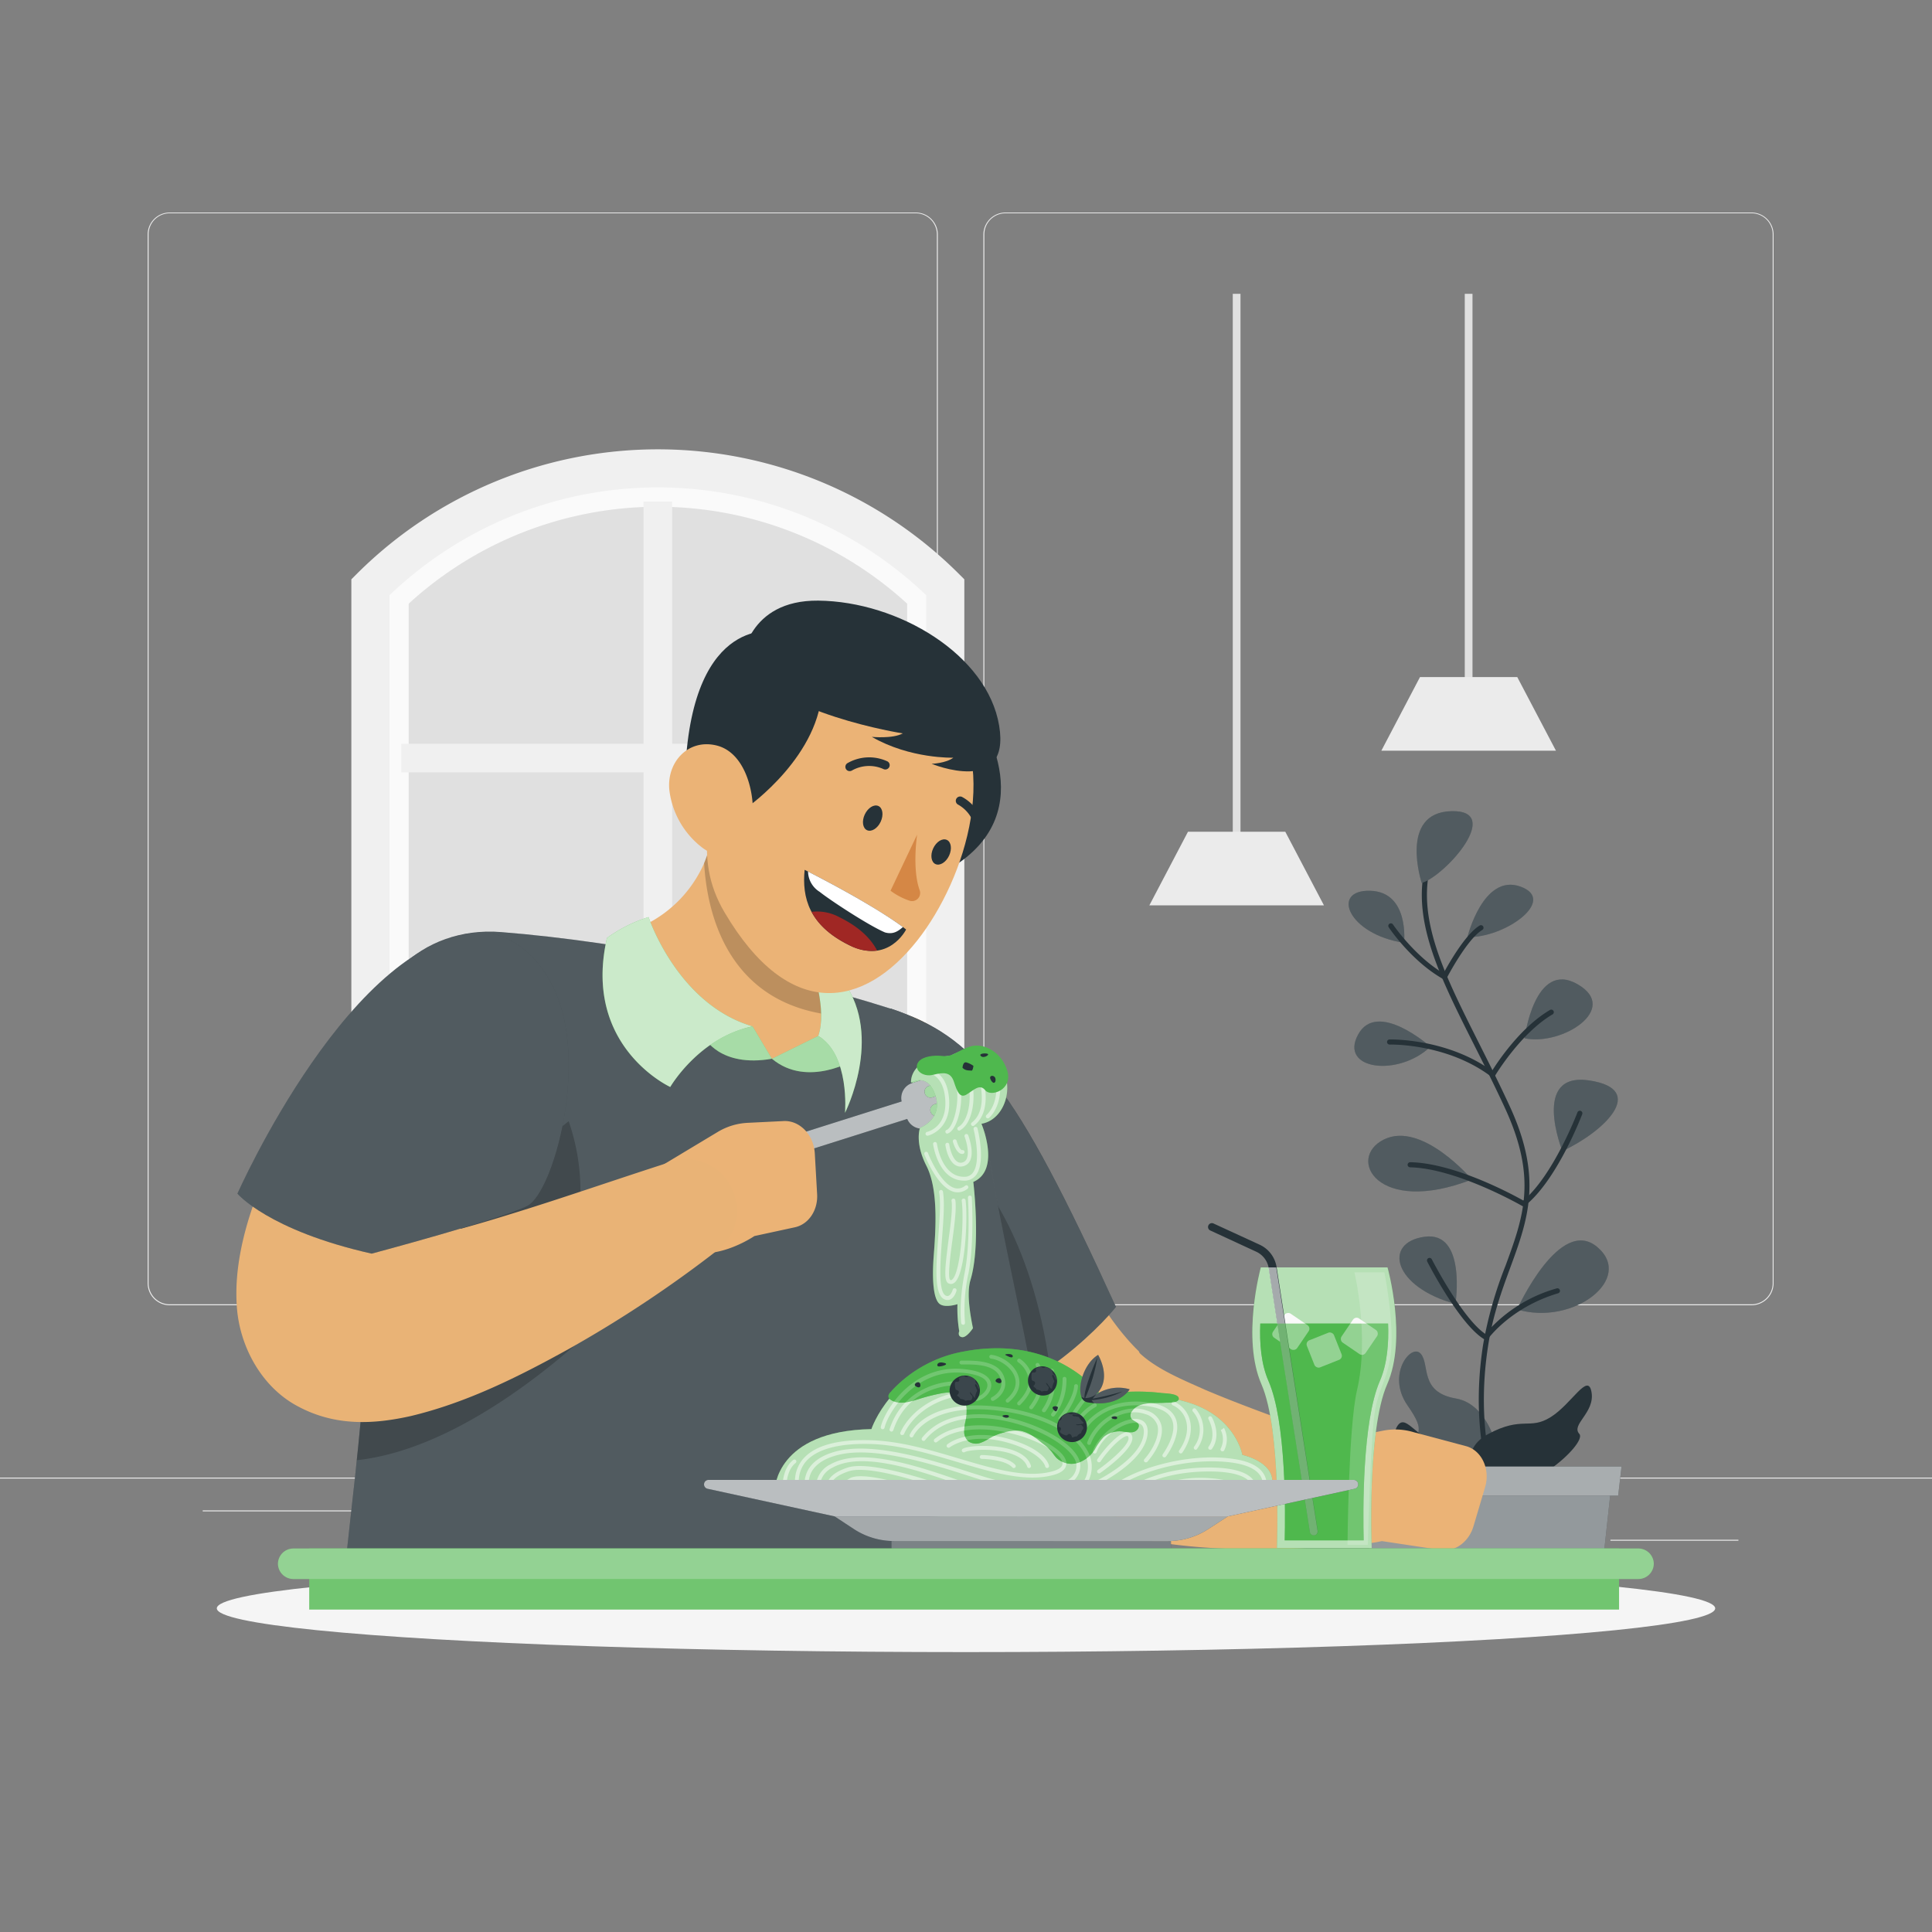 <svg xmlns="http://www.w3.org/2000/svg" viewBox="0 0 500 500"><rect x="0" y="0" width="500" height="500" fill="#808080" stroke="none"/><g id="freepik--background-complete--inject-126"><rect y="382.4" width="500" height="0.25" style="fill:#ebebeb"></rect><rect x="416.78" y="398.49" width="33.12" height="0.25" style="fill:#ebebeb"></rect><rect x="322.53" y="401.21" width="8.69" height="0.25" style="fill:#ebebeb"></rect><rect x="396.59" y="389.21" width="19.19" height="0.25" style="fill:#ebebeb"></rect><rect x="52.46" y="390.89" width="43.19" height="0.25" style="fill:#ebebeb"></rect><rect x="104.56" y="390.89" width="6.33" height="0.25" style="fill:#ebebeb"></rect><rect x="131.47" y="395.11" width="93.68" height="0.25" style="fill:#ebebeb"></rect><path d="M237,337.8H43.91a5.71,5.71,0,0,1-5.7-5.71V60.66A5.71,5.71,0,0,1,43.91,55H237a5.71,5.71,0,0,1,5.71,5.71V332.09A5.71,5.71,0,0,1,237,337.8ZM43.91,55.2a5.46,5.46,0,0,0-5.45,5.46V332.09a5.46,5.46,0,0,0,5.45,5.46H237a5.47,5.47,0,0,0,5.46-5.46V60.66A5.47,5.47,0,0,0,237,55.2Z" style="fill:#ebebeb"></path><path d="M453.31,337.8H260.21a5.72,5.72,0,0,1-5.71-5.71V60.66A5.72,5.72,0,0,1,260.21,55h193.1A5.71,5.71,0,0,1,459,60.66V332.09A5.71,5.71,0,0,1,453.31,337.8ZM260.21,55.2a5.47,5.47,0,0,0-5.46,5.46V332.09a5.47,5.47,0,0,0,5.46,5.46h193.1a5.47,5.47,0,0,0,5.46-5.46V60.66a5.47,5.47,0,0,0-5.46-5.46Z" style="fill:#ebebeb"></path><polygon points="244.64 151.95 191.8 121.21 151.09 121.21 97.38 150.49 97.38 349.71 244.64 349.71 244.64 151.95" style="fill:#e0e0e0"></polygon><path d="M95.86,152l1.52-1.46a104.67,104.67,0,0,1,72.87-29.28h0a104.65,104.65,0,0,1,72.87,29.28l1.52,1.46V349.71H95.86Zm138.91,4.23a95.47,95.47,0,0,0-129,0V339.84h129Z" style="fill:#fafafa"></path><polygon points="173.95 341.03 166.55 341.03 166.55 274.91 103.86 274.91 103.86 267.51 166.55 267.51 166.55 199.89 103.86 199.89 103.86 192.49 166.55 192.49 166.55 129.8 173.95 129.8 173.95 192.49 236.64 192.49 236.64 199.89 173.95 199.89 173.95 267.51 236.64 267.51 236.64 274.91 173.95 274.91 173.95 341.03" style="fill:#f0f0f0"></polygon><path d="M90.93,149.93l1.44-1.44a110.27,110.27,0,0,1,155.76,0l1.44,1.44V354.64H90.93Zm148.78,4.12a100.38,100.38,0,0,0-138.91,0V344.77H239.71Z" style="fill:#f0f0f0"></path><rect x="319.04" y="76.04" width="2" height="143.17" style="fill:#e0e0e0"></rect><polygon points="342.64 234.31 297.45 234.31 307.45 215.25 332.63 215.25 342.64 234.31" style="fill:#ebebeb"></polygon><rect x="379.08" y="76.04" width="2" height="103.14" style="fill:#e0e0e0"></rect><polygon points="402.68 194.28 357.49 194.28 367.49 175.23 392.67 175.23 402.68 194.28" style="fill:#ebebeb"></polygon></g><g id="freepik--Shadow--inject-126"><ellipse id="freepik--path--inject-126" cx="250" cy="416.24" rx="193.89" ry="11.32" style="fill:#f5f5f5"></ellipse></g><g id="freepik--Plant--inject-126"><path d="M388.33,378.43s-2-14.87-11.54-16.5-6.65-8.82-9.12-11.6-8.95,5.43-3.41,13.38,1,5.46,3.41,12.86S389.2,390.76,388.33,378.43Z" style="fill:#263238"></path><path d="M388.33,378.43s-2-14.87-11.54-16.5-6.65-8.82-9.12-11.6-8.95,5.43-3.41,13.38,1,5.46,3.41,12.86S389.2,390.76,388.33,378.43Z" style="fill:#fff;isolation:isolate;opacity:0.2"></path><path d="M387.93,388.74a.63.63,0,0,1-.59-.37c-.08-.15-7.34-15.62-3.53-40.26a103.38,103.38,0,0,1,5.84-20.6c4.6-12.54,8.23-22.45-.08-40.55-2.63-5.72-5.31-11.06-7.91-16.22-9.76-19.38-17.47-34.69-11.73-50.19a.66.66,0,1,1,1.23.46c-5.53,15,2.06,30,11.68,49.13,2.6,5.18,5.29,10.52,7.93,16.27,8.54,18.59,4.64,29.24.12,41.56-2.23,6.07-4.54,12.36-5.77,20.34-3.75,24.21,3.33,39.34,3.4,39.49a.66.66,0,0,1-.3.88A.75.75,0,0,1,387.93,388.74Z" style="fill:#263238"></path><path d="M382.44,385.11s-6.15-9.26,2.73-14,10.65-.93,16.14-4.36S411,355,411.89,360.32s-5.4,8.34-3.16,10.77S393.81,389.29,382.44,385.11Z" style="fill:#263238"></path><path d="M367.94,228.52s-6-18.2,7.63-18.59S374.18,226.58,367.94,228.52Z" style="fill:#263238"></path><path d="M379.77,242.51s4.06-16.55,13.73-13.06S389.41,242.82,379.77,242.51Z" style="fill:#263238"></path><path d="M363.37,244s1.46-13.21-8.8-13.47S348.87,241.81,363.37,244Z" style="fill:#263238"></path><path d="M370.19,270.89s-13.76-12.27-18.72-3.14S361.86,278.79,370.19,270.89Z" style="fill:#263238"></path><path d="M394.55,268.71s2.59-20.38,13.71-14S404.24,270.75,394.55,268.71Z" style="fill:#263238"></path><path d="M404.34,297.9s-8.21-20.6,7-18.28S415.11,292.9,404.34,297.9Z" style="fill:#263238"></path><path d="M380.93,305.25s-12.88-15.18-22.73-10.37S356.4,314.79,380.93,305.25Z" style="fill:#263238"></path><path d="M392.62,338.88s11-24.37,20.74-16.16S407.13,343.22,392.62,338.88Z" style="fill:#263238"></path><path d="M376.67,337.45s2.9-18.9-8-17.38S360.69,333.15,376.67,337.45Z" style="fill:#263238"></path><g style="isolation:isolate;opacity:0.2"><path d="M367.94,228.52s-6-18.2,7.63-18.59S374.18,226.58,367.94,228.52Z" style="fill:#fff"></path><path d="M379.77,242.51s4.06-16.55,13.73-13.06S389.41,242.82,379.77,242.51Z" style="fill:#fff"></path><path d="M363.37,244s1.46-13.21-8.8-13.47S348.87,241.81,363.37,244Z" style="fill:#fff"></path><path d="M370.19,270.89s-13.76-12.27-18.72-3.14S361.86,278.79,370.19,270.89Z" style="fill:#fff"></path><path d="M394.55,268.71s2.59-20.38,13.71-14S404.24,270.75,394.55,268.71Z" style="fill:#fff"></path><path d="M404.34,297.9s-8.21-20.6,7-18.28S415.11,292.9,404.34,297.9Z" style="fill:#fff"></path><path d="M380.93,305.25s-12.88-15.18-22.73-10.37S356.4,314.79,380.93,305.25Z" style="fill:#fff"></path><path d="M392.62,338.88s11-24.37,20.74-16.16S407.13,343.22,392.62,338.88Z" style="fill:#fff"></path><path d="M376.67,337.45s2.9-18.9-8-17.38S360.69,333.15,376.67,337.45Z" style="fill:#fff"></path></g><path d="M373.83,253.47a.72.72,0,0,1-.32-.08c-8.06-4.52-13.86-13-14.1-13.4a.65.65,0,0,1,.18-.92.66.66,0,0,1,.91.18c.06.08,5.58,8.2,13.07,12.65,1.23-2.28,5.66-10.15,9.36-12.37a.66.66,0,0,1,.68,1.14c-3.93,2.35-9.14,12.34-9.19,12.45a.71.71,0,0,1-.4.32A.58.58,0,0,1,373.83,253.47Z" style="fill:#263238"></path><path d="M386.32,278.77a.63.63,0,0,1-.4-.14c-11.46-8.66-26.12-8.3-26.28-8.3a.68.68,0,0,1-.68-.64.67.67,0,0,1,.64-.68c.15,0,14.78-.37,26.53,8.14,1.53-2.45,7.43-11.32,15-15.77a.66.66,0,1,1,.67,1.14c-8.34,4.91-14.84,15.81-14.91,15.92a.62.62,0,0,1-.44.31Z" style="fill:#263238"></path><path d="M394.27,312.19a.63.63,0,0,1-.33-.09c-.17-.1-16.93-9.73-29-10a.66.66,0,0,1-.65-.67.68.68,0,0,1,.68-.65c11.54.23,26.58,8.41,29.27,9.92,7.77-6.55,13.95-22.65,14-22.82a.67.67,0,0,1,.86-.38.66.66,0,0,1,.38.85c-.27.7-6.56,17.08-14.77,23.66A.63.63,0,0,1,394.27,312.19Z" style="fill:#263238"></path><path d="M384.56,346.75a.72.72,0,0,1-.32-.08c-6.34-3.63-14.52-19.5-14.87-20.17a.68.68,0,0,1,.29-.89.67.67,0,0,1,.89.29c.08.16,7.91,15.34,13.85,19.32a37.78,37.78,0,0,1,18.42-11.77.66.66,0,1,1,.38,1.26c-12.26,3.68-18,11.68-18.1,11.76A.66.66,0,0,1,384.56,346.75Z" style="fill:#263238"></path><path d="M383.38,382.9s-5.27-8.39-11.22-9.58-8.52-8.05-10.72-3.93S365.31,387.19,383.38,382.9Z" style="fill:#263238"></path><polygon points="356.03 415.83 413.58 415.83 417.44 380.33 352.18 380.33 356.03 415.83" style="fill:#263238"></polygon><polygon points="356.03 415.83 413.58 415.83 417.44 380.33 352.18 380.33 356.03 415.83" style="fill:#fff;isolation:isolate;opacity:0.5"></polygon><polygon points="350.83 387.06 418.78 387.06 419.65 379.54 349.96 379.54 350.83 387.06" style="fill:#263238"></polygon><polygon points="350.83 387.06 418.78 387.06 419.65 379.54 349.96 379.54 350.83 387.06" style="fill:#fff;opacity:0.6"></polygon></g><g id="freepik--Character--inject-126"><path d="M240.59,265.36c29.77,19,30.16,59.4,53.1,83.32l1,1c.08.08.06.07.07.09a1.32,1.32,0,0,0,.35.57c4.42,4.07,10.95,6.73,16.8,9.35,8.83,3.75,18.71,7.29,28,10.66,3.66,1.37,7.51,2.6,11.06,4.21a13.18,13.18,0,0,1-3.81,25.12c-3.77.46-7.66.88-11.42,1.05-22.63,1-52.47-.71-71.44-14.86-17.7-13.18-30.16-33.21-39.18-52.32-4.26-8.74-7.35-16.28-11.86-22.88-.42-.58-.77-1-.91-1.16s-.13-.2.09-.15a26.12,26.12,0,0,1,28.15-44Z" style="fill:#e9b376"></path><path d="M340.55,373.68l-4.22,14.48c1.25,15.79,21.28,10.67,21.28,10.67L373,401.15c3.6.49,7.12-2.11,8.33-6.13l3-10.1c1.38-4.6-.76-9.39-4.74-10.61l-13.67-3.64a16.43,16.43,0,0,0-8-.41Z" style="fill:#ebb376"></path><path d="M230.49,261c21.87,7.32,31.89,19.39,58.33,77.25,0,0-20.5,25.81-50.64,28.78S230.49,261,230.49,261Z" style="fill:#263238"></path><path d="M288.82,338.29a89.66,89.66,0,0,1-17.13,15.55c-8.62,6.07-20.1,11.91-33.51,13.23-8.94.88-13.26-8.1-14.9-21.16-3.89-31,7.21-84.87,7.21-84.87C252.35,268.36,262.37,280.43,288.82,338.29Z" style="fill:#fff;opacity:0.2"></path><path d="M271.69,353.84c-8.62,6.07-20.1,11.91-33.51,13.23-8.94.88-13.26-8.1-14.9-21.16,11-20.25,29.27-41.79,29.27-41.79S266.91,318.74,271.69,353.84Z" style="opacity:0.2"></path><path d="M88.63,411.57h184.2c.47-44-13.39-82.77-19.08-127.24-1.43-11.2-12.21-19.76-23.26-23.29-28.58-9.12-68.46-17.28-100.84-19.82C109,239.6,93.17,255.28,95,275.08,99.47,324.76,92.53,375.64,88.63,411.57Z" style="fill:#263238"></path><path d="M272.84,411.57H88.62c1.12-10.16,2.45-21.53,3.72-33.72,1.35-13.09,2.61-27.13,3.36-41.68A430.88,430.88,0,0,0,95,275.08c-1.79-19.8,14.05-35.48,34.7-33.86,32.37,2.54,72.25,10.7,100.83,19.82,11,3.53,21.83,12.09,23.25,23.29C259.44,328.8,273.31,367.57,272.84,411.57Z" style="fill:#fff;opacity:0.2"></path><path d="M198.64,273.78c-18.82-3.88-31.58-19.86-31.58-34.5a32.1,32.1,0,0,0,15.18-15.92,33,33,0,0,0,2.08-7.25l30.84,21.26c-3.42,4.62-4.95,8.88-5,13,3.58,2.62,5.71,8.3,5.83,11.7,0,.23,0,.47,0,.71C216.31,270,216.87,277.54,198.64,273.78Z" style="fill:#ebb376"></path><path d="M216,262.79c-28.06-2.9-33.08-27.05-33.77-39.43a33,33,0,0,0,2.08-7.25l30.84,21.26c-3.42,4.62-4.95,8.88-5,13,3.58,2.62,5.71,8.3,5.83,11.7C216,262.31,216,262.55,216,262.79Z" style="opacity:0.2"></path><path d="M199.77,274l-5-8.38-12.51,2.85S186.26,276.36,199.77,274Z" style="fill:#4FB84E"></path><path d="M199.77,274l-5-8.38-12.51,2.85S186.26,276.36,199.77,274Z" style="fill:#fff;opacity:0.5"></path><path d="M167.85,237.34s7.44,22.58,26.93,28.28c-13.89,2.86-21.32,15.69-21.32,15.69s-22.81-10.46-16.37-38.58A37.54,37.54,0,0,1,167.85,237.34Z" style="fill:#4FB84E"></path><path d="M199.77,274l12-5.91,9.7,6S209.09,281.79,199.77,274Z" style="fill:#4FB84E"></path><path d="M199.77,274l12-5.91,9.7,6S209.09,281.79,199.77,274Z" style="fill:#fff;opacity:0.5"></path><path d="M210.16,250.38s4,11,1.6,17.71C220,273,218.69,288,218.69,288s9.91-19.54-.25-33.76C215.88,251,210.16,250.38,210.16,250.38Z" style="fill:#4FB84E"></path><path d="M167.85,237.34s7.44,22.58,26.93,28.28c-13.89,2.86-21.32,15.69-21.32,15.69s-22.81-10.46-16.37-38.58A37.54,37.54,0,0,1,167.85,237.34Z" style="fill:#fff;opacity:0.7"></path><path d="M210.16,250.38s4,11,1.6,17.71C220,273,218.69,288,218.69,288s9.91-19.54-.25-33.76C215.88,251,210.16,250.38,210.16,250.38Z" style="fill:#fff;opacity:0.7"></path><path d="M252.47,184.29s18.45,25.49-6.47,40.42S236.57,173.33,252.47,184.29Z" style="fill:#263238"></path><path d="M191.12,187c-7.48,20.57-12.09,34.74-3.62,49.1,16.83,28.54,36.15,24.74,49.94,7.23,12.41-15.77,22.56-46.77,5.39-64.57C225.92,161.26,198.59,166.46,191.12,187Z" style="fill:#ebb376"></path><path d="M223.8,210.79c-.81,1.73-.54,3.56.6,4.07s2.72-.47,3.52-2.2.54-3.56-.6-4.07S224.6,209.06,223.8,210.79Z" style="fill:#263238"></path><path d="M241.51,219.56c-.81,1.73-.53,3.56.6,4.07s2.72-.47,3.52-2.2.54-3.56-.6-4.07S242.31,217.83,241.51,219.56Z" style="fill:#263238"></path><path d="M237.35,216l-6.88,14.52a17.55,17.55,0,0,0,5,2.61,2.1,2.1,0,0,0,2.55-2.71C236,224.88,237.35,216,237.35,216Z" style="fill:#d58745"></path><path d="M219.3,199.4a1.13,1.13,0,0,1-.39-.42,1.12,1.12,0,0,1,.47-1.51,11.25,11.25,0,0,1,10.28-.43,1.11,1.11,0,0,1,.45,1.52,1.14,1.14,0,0,1-1.53.45h0a9,9,0,0,0-8.14.42A1.16,1.16,0,0,1,219.3,199.4Z" style="fill:#263238"></path><path d="M253.06,215.88a1.14,1.14,0,0,1-.63-.86,8.82,8.82,0,0,0-4.43-6.76,1.11,1.11,0,0,1-.53-1.49,1.13,1.13,0,0,1,1.5-.53,11,11,0,0,1,5.7,8.47,1.13,1.13,0,0,1-1.61,1.17Z" style="fill:#263238"></path><path d="M234.5,240.56s-6.28-5.26-26.26-15.45c-.72,7.2,1.15,14.33,11.43,19.45S234.5,240.56,234.5,240.56Z" style="fill:#263238"></path><path d="M217.33,237.42c5,2.47,8,5.41,9.67,8.58a12.1,12.1,0,0,1-7.31-1.45c-5-2.47-7.95-5.37-9.65-8.57A12.09,12.09,0,0,1,217.33,237.42Z" style="fill:#a02724"></path><path d="M233.68,239.93c-1.22,1-2.44,2-4.65,1.38-4.31-1.84-14.36-8.45-16.91-10.51a6.3,6.3,0,0,1-3-5.24C224.47,233.43,231.47,238.28,233.68,239.93Z" style="fill:#fff"></path><path d="M193.52,208.82,177.37,199c2-40.36,23.61-35.54,23.61-35.54,6.43,2.38,10.81,9.39,11.76,14.22C212.66,195.36,193.52,208.82,193.52,208.82Z" style="fill:#263238"></path><path d="M173.25,204.65a22.13,22.13,0,0,0,8.51,14.73c6.27,4.7,12.3-.19,13-7.57.62-6.64-1.89-17.08-9.35-18.89S172.39,197.47,173.25,204.65Z" style="fill:#ebb376"></path><path d="M192.07,170.77s1.35-15.5,19.69-15.33c20.77.21,43.76,14,46.82,32.36s-17.48,9.87-17.48,9.87,3.68-.12,5.62-1.58c0,0-11.15.35-21.09-5.39,0,0,5.42.54,8-.9C233.67,189.8,200.93,184.78,192.07,170.77Z" style="fill:#263238"></path><path d="M237.27,277.49a7.37,7.37,0,0,0-1.19,2.75s-2.39,7.63,2,11.69,13.56-.56,13.57-5.53S240.44,273.35,237.27,277.49Z" style="fill:#4FB84E"></path><path d="M237.27,277.49a7.37,7.37,0,0,0-1.19,2.75s-2.39,7.63,2,11.69,13.56-.56,13.57-5.53S240.44,273.35,237.27,277.49Z" style="fill:#fafafa;opacity:0.5"></path><path d="M251.8,285.91l-9,2.85a1.55,1.55,0,0,1-.93-3l5.33-1.69a8.08,8.08,0,0,0,3.37-2.07h0a8.35,8.35,0,0,0-4,.25L241.29,284a1.55,1.55,0,0,1-1.95-1h0a1.54,1.54,0,0,1,1-1.94l9-2.85a4,4,0,0,0-3.93-.87l-9.34,2.95a4.06,4.06,0,0,0-2.73,4.76l-38.74,12.24a2.37,2.37,0,0,0-1.54,3h0a2.37,2.37,0,0,0,3,1.54l38.73-12.25a4.06,4.06,0,0,0,5,2.33l9.34-2.95A4,4,0,0,0,251.8,285.91Z" style="fill:#263238"></path><path d="M251.8,285.91l-9,2.85a1.55,1.55,0,0,1-.93-3l5.33-1.69a8.08,8.08,0,0,0,3.37-2.07h0a8.35,8.35,0,0,0-4,.25L241.29,284a1.55,1.55,0,0,1-1.95-1h0a1.54,1.54,0,0,1,1-1.94l9-2.85a4,4,0,0,0-3.93-.87l-9.34,2.95a4.06,4.06,0,0,0-2.73,4.76l-38.74,12.24a2.37,2.37,0,0,0-1.54,3h0a2.37,2.37,0,0,0,3,1.54l38.73-12.25a4.06,4.06,0,0,0,5,2.33l9.34-2.95A4,4,0,0,0,251.8,285.91Z" style="fill:#fafafa;opacity:0.7"></path><path d="M235.78,280.21s-.69-6.44,10.18-6.92c0,0,6.42-4.24,11.83,1.09s2.7,15.36-3.79,16.45c0,0,5.08,11.92-2.11,15.05,0,0,2,16.35-.73,25.38-1,3.33-.16,8.55.64,12.47,0,0-1.66,2.57-2.88,2.32s-.67-1.53-.67-1.53a35.46,35.46,0,0,1-.46-7s-3.35,1.1-4.72-.15-1.95-5.49-1.41-12.54,1.18-17.06-1.9-23.11-1.67-9.81-1.67-9.81,6-2.27,4-8.4S235.78,280.21,235.78,280.21Z" style="fill:#4FB84E"></path><path d="M235.78,280.21s-.69-6.44,10.18-6.92c0,0,6.42-4.24,11.83,1.09s2.7,15.36-3.79,16.45c0,0,5.08,11.92-2.11,15.05,0,0,2,16.35-.73,25.38-1,3.33-.16,8.55.64,12.47,0,0-1.66,2.57-2.88,2.32s-.67-1.53-.67-1.53a35.46,35.46,0,0,1-.46-7s-3.35,1.1-4.72-.15-1.95-5.49-1.41-12.54,1.18-17.06-1.9-23.11-1.67-9.81-1.67-9.81,6-2.27,4-8.4S235.78,280.21,235.78,280.21Z" style="fill:#fafafa;opacity:0.6"></path><g style="opacity:0.5"><path d="M240.09,293.92a.5.5,0,0,1-.11-1c.21-.05,5.08-1.26,4.66-8.22-.17-2.79-1-4.81-2.34-6a4.56,4.56,0,0,0-3.08-1.11.52.52,0,0,1-.55-.45.5.5,0,0,1,.45-.54,5.44,5.44,0,0,1,3.82,1.33c1.6,1.37,2.51,3.63,2.7,6.71.48,7.84-5.38,9.24-5.44,9.26Z" style="fill:#fff"></path></g><g style="opacity:0.5"><path d="M245.16,293.39a.49.49,0,0,1-.47-.35.5.5,0,0,1,.32-.63c1.31-.42,3.1-5.25,2.68-10-.21-2.42-1.22-6.58-5.59-7.18a.51.51,0,0,1-.43-.57.5.5,0,0,1,.57-.42c3.74.52,6,3.39,6.45,8.08s-1.28,10.32-3.37,11Z" style="fill:#fff"></path></g><g style="opacity:0.5"><path d="M248.25,292.6a.49.49,0,0,1-.43-.26.5.5,0,0,1,.19-.68c1.93-1.07,3.13-4.7,2.92-8.81-.17-3.14-1.24-6.88-3.77-8a.5.5,0,0,1,.4-.92c2.94,1.25,4.19,5.38,4.37,8.82.19,3.79-.79,8.27-3.43,9.74A.54.54,0,0,1,248.25,292.6Z" style="fill:#fff"></path></g><g style="opacity:0.5"><path d="M249.49,305.55c-6.69,0-8-9.34-8-9.43a.49.49,0,0,1,.43-.56.5.5,0,0,1,.56.43c0,.09,1.19,8.56,7,8.56a2.67,2.67,0,0,0,2.26-1c2.34-3,.25-11.2.23-11.29a.5.5,0,0,1,1-.25c.09.36,2.22,8.75-.4,12.15A3.68,3.68,0,0,1,249.49,305.55Z" style="fill:#fff"></path></g><g style="opacity:0.5"><path d="M248.59,301.91a2.56,2.56,0,0,1-1.38-.41c-2-1.25-2.52-5-2.54-5.18a.5.5,0,0,1,1-.14c.14,1,.78,3.64,2.09,4.47a1.59,1.59,0,0,0,1.4.17,1.7,1.7,0,0,0,1-.89c.93-1.91-.51-5.74-.52-5.77a.5.5,0,0,1,.29-.65.49.49,0,0,1,.64.29c.07.17,1.61,4.27.49,6.57a2.66,2.66,0,0,1-1.65,1.41A3.25,3.25,0,0,1,248.59,301.91Z" style="fill:#fff"></path></g><g style="opacity:0.5"><path d="M251.8,291.41a.49.49,0,0,1-.39-.19.51.51,0,0,1,.09-.71c3.64-2.77,2.51-8.73,2.07-10.5-.87-3.55-2.51-5.94-3.53-6.11a.5.5,0,0,1,.17-1c1.9.33,3.58,3.79,4.33,6.87,1.26,5.1.35,9.41-2.43,11.53A.5.5,0,0,1,251.8,291.41Z" style="fill:#fff"></path></g><g style="opacity:0.5"><path d="M247.86,308.58a3.93,3.93,0,0,1-1.06-.15c-4.26-1.19-7.44-9.33-7.57-9.67a.5.5,0,0,1,.29-.65.49.49,0,0,1,.64.29c0,.08,3.13,8,6.91,9.07a3,3,0,0,0,2.76-.64.5.5,0,0,1,.61.79A4.16,4.16,0,0,1,247.86,308.58Z" style="fill:#fff"></path></g><g style="opacity:0.5"><path d="M245.23,336.45a2.09,2.09,0,0,1-.42-.05c-3.16-.72-2.59-8.19-2-16.1.34-4.45.69-9.05.24-11.75a.51.51,0,0,1,.41-.58.51.51,0,0,1,.58.42c.46,2.82.13,7.27-.23,12-.49,6.47-1.1,14.52,1.21,15,1,.24,1.55-1.61,1.55-1.62a.5.5,0,0,1,.61-.36.49.49,0,0,1,.36.6C247.32,334.93,246.56,336.45,245.23,336.45Z" style="fill:#fff"></path></g><g style="opacity:0.5"><path d="M249.25,342.84a.51.51,0,0,1-.5-.43c0-.2-.68-5,.9-13s.86-19.34.85-19.46a.5.5,0,0,1,.47-.53.5.5,0,0,1,.53.47c0,.12.7,11.73-.87,19.71a42.54,42.54,0,0,0-.89,12.69.51.51,0,0,1-.42.57Z" style="fill:#fff"></path></g><g style="opacity:0.5"><path d="M246.11,332.29a1.54,1.54,0,0,1-.58-.12c-1.33-.58-1-3.86-.06-11.21.54-4,1.1-8.21.79-10.19a.49.49,0,0,1,.41-.57.5.5,0,0,1,.57.42c.34,2.12-.23,6.37-.78,10.47-.48,3.62-1.29,9.67-.53,10.16a.39.39,0,0,0,.45-.07c2.24-1.7,3.18-15.55,2.51-20.42a.5.5,0,0,1,.43-.56.49.49,0,0,1,.57.42c.58,4.26,0,19.16-2.9,21.36A1.45,1.45,0,0,1,246.11,332.29Z" style="fill:#fff"></path></g><g style="opacity:0.5"><path d="M255.64,289.43a.52.52,0,0,1-.38-.17.51.51,0,0,1,.05-.71c.13-.1,3-2.58,2.48-8.18-.46-5.45-4.34-6.05-4.5-6.07a.5.5,0,0,1-.43-.56.49.49,0,0,1,.56-.43c.05,0,4.84.69,5.37,7,.52,6.14-2.69,8.91-2.83,9A.48.48,0,0,1,255.64,289.43Z" style="fill:#fff"></path></g><g style="opacity:0.5"><path d="M249,298.64c-1.42,0-2.24-2.6-2.39-3.14a.49.49,0,0,1,.34-.62.5.5,0,0,1,.62.34c.34,1.2,1,2.49,1.46,2.42a.5.5,0,0,1,.58.41.49.49,0,0,1-.41.57A.71.71,0,0,1,249,298.64Z" style="fill:#fff"></path></g><path d="M237.72,274.78c-1.49,1.92,1,4.07,3.77,3.38s4.53-.75,5.37,1.77,1.51,4.38,3.27,3.34,3.41-2.94,4.85-1.11,7.19-.07,5.7-5.06-6.29-7.32-9.61-6.26-4.55,2.75-7,2.46S238.81,273.39,237.72,274.78Z" style="fill:#4FB84E"></path><path d="M249.1,276.34s.08-1.62,1-1.39a6.12,6.12,0,0,1,1.82.89s-.13,1.34-.55,1.24S249.9,277.2,249.1,276.34Z" style="fill:#263238"></path><path d="M253.85,273.3c-.7-.68,1.31-.81,1.79-.55S254.56,274,253.85,273.3Z" style="fill:#263238"></path><path d="M256.31,279.24c-.42-1.05,1.17-1.13,1.33,0S256.91,280.73,256.31,279.24Z" style="fill:#263238"></path><path d="M170.6,302.05l1,15.05c6.56,14.42,23.64,2.79,23.64,2.79l10.48-2.27c3.55-.77,6-4.41,5.75-8.6l-.6-10.53c-.27-4.8-3.91-8.57-8.07-8.36l-9.34.46a16.55,16.55,0,0,0-7.7,2.35Z" style="fill:#ebb376"></path><path d="M162.56,334.9s-35.42,39.2-70.22,43c1.35-13.09,2.61-27.13,3.36-41.68,21.89-22.65,51.47-46.05,51.47-46.05a55.26,55.26,0,0,1,0,36.22C140.41,346.3,162.56,334.9,162.56,334.9Z" style="opacity:0.2"></path><path d="M139,288.71c-9.78,14.39-20.84,29-28.33,44.61l-1,2.39c-.26.52-.31.67-.47-.18a18.86,18.86,0,0,0-.57-2.26c-1.63-5.22-6.89-10.53-12.07-11.29-1.45-.17-1.26.1-.72.18,5.17.34,10.6-1.1,16-2.25,6.46-1.56,13.23-3.5,20-5.61,13.67-4.18,28.32-9.32,42-13.68,13.92-4,23.05,13.74,12,22.82A312.19,312.19,0,0,1,147,349.22c-12.66,7-26.15,13.78-40.68,17.25-9.22,2.06-19.27,2.79-29.07-2.43-9.72-5.05-15.5-16-16-26.57-1.37-23.69,15.88-52.06,28.91-70.83,2.06-2.82,5.21-7.12,7.44-9.78,22.29-25.41,60.22,3.92,41.41,31.85Z" style="fill:#e9b376"></path><path d="M125.37,241.31c-34,0-63.92,67.6-63.92,67.6s7.94,9.5,34.74,15.53c0,0,33.53-8.95,40.26-12.34s16.22-37.42,6.72-56.63C136.27,241.51,125.37,241.31,125.37,241.31Z" style="fill:#263238"></path><path d="M125.37,241.31c-34,0-63.92,67.6-63.92,67.6s7.94,9.5,34.74,15.53c0,0,33.53-8.95,40.26-12.34s16.22-37.42,6.72-56.63C136.27,241.51,125.37,241.31,125.37,241.31Z" style="fill:#fff;opacity:0.2"></path></g><g id="freepik--Drink--inject-126"><path d="M359.09,328H326.3s-5.05,18.3.16,30.25,4,42.42,4,42.42H355s-1.25-30.48,4-42.42S359.09,328,359.09,328Z" style="fill:#4FB84E"></path><path d="M359.09,328H326.3s-5.05,18.3.16,30.25,4,42.42,4,42.42H355s-1.25-30.48,4-42.42S359.09,328,359.09,328Z" style="fill:#fafafa;opacity:0.6"></path><path d="M326.16,342.54c-.21,5,.19,10.44,2.13,14.88,4.59,10.51,4.37,34,4.19,41.22h20.44c-.18-7.19-.4-30.71,4.18-41.22,1.94-4.44,2.34-9.9,2.14-14.88Z" style="fill:#4FB84E"></path><rect x="330.29" y="340.77" width="7.55" height="7.55" rx="1.12" transform="translate(-138.8 426.47) rotate(-55.71)" style="fill:#fafafa"></rect><rect x="338.92" y="345.63" width="7.55" height="7.55" rx="1.12" transform="translate(-104.65 150.91) rotate(-21.63)" style="fill:#fafafa"></rect><rect x="348.04" y="342.06" width="7.55" height="7.55" rx="1.12" transform="translate(255.96 -138.1) rotate(34.29)" style="fill:#fafafa"></rect><path d="M340,397.34a1,1,0,0,1-1-.84l-10.65-68.27a5.71,5.71,0,0,0-3.24-4.29l-11.95-5.52a1,1,0,0,1,.84-1.81l12,5.52a7.69,7.69,0,0,1,4.38,5.79l10.65,68.27a1,1,0,0,1-.84,1.14Z" style="fill:#263238"></path><g style="opacity:0.6"><path d="M328.25,328l.06.26L339,396.5a1,1,0,0,0,1,.84h.15a1,1,0,0,0,.84-1.14L330.29,328Z" style="fill:#fafafa"></path></g><path d="M326.16,342.54c-.21,5,.19,10.44,2.13,14.88,4.59,10.51,4.37,34,4.19,41.22h20.44c-.18-7.19-.4-30.71,4.18-41.22,1.94-4.44,2.34-9.9,2.14-14.88Z" style="fill:#4FB84E;opacity:0.6"></path><path d="M350.53,329.29h7.75s2.09,10.29,1.85,18.33-3,10.74-4.22,17.1S354,399.8,354,399.8h-5.26s.21-30.36,2.44-39.95C354.47,345.83,350.53,329.29,350.53,329.29Z" style="fill:#fafafa;opacity:0.2"></path></g><g id="freepik--Pasta--inject-126"><path d="M200.52,385.45s.26-15.12,25-15.6c0,0,5.14-15.64,24.27-19.2,23.65-4.41,34.55,11.35,34.55,11.35s12.92-2.65,24.26,1.31,12.92,13.22,12.92,13.22,9.76,2.05,7.39,8.92S235.59,398.62,200.52,385.45Z" style="fill:#4FB84E"></path><path d="M200.52,385.45s.26-15.12,25-15.6c0,0,5.14-15.64,24.27-19.2,23.65-4.41,34.55,11.35,34.55,11.35s12.92-2.65,24.26,1.31,12.92,13.22,12.92,13.22,9.76,2.05,7.39,8.92S235.59,398.62,200.52,385.45Z" style="fill:#fafafa;opacity:0.6"></path><path d="M230.53,360.22c-1,1-.71,1.81.58,2.37,2.23,1,5,0,7.15-.67a50.06,50.06,0,0,1,4.93-1.24c1.81-.37,3.88-.59,5.34.54a4.57,4.57,0,0,1,1.6,3.08,11.81,11.81,0,0,1-.27,3.55,11.2,11.2,0,0,0-.33,2.76,3.26,3.26,0,0,0,1.14,2.45,3.54,3.54,0,0,0,3.38.23c1.11-.41,2.07-1.13,3.14-1.64a13.53,13.53,0,0,1,2.57-.91,11.17,11.17,0,0,1,4.41-.45,9.25,9.25,0,0,1,3.6,1.69c.81.49,1.48,1.16,2.23,1.72a11.56,11.56,0,0,1,2.35,2.23,16.16,16.16,0,0,0,1,1.31,5.68,5.68,0,0,0,5.93,1.24,8.36,8.36,0,0,0,4.05-3.35,14.92,14.92,0,0,1,2.37-3.31,6.49,6.49,0,0,1,5.1-1.31,11,11,0,0,0,2.06.16,2,2,0,0,0,1.69-1c.75-1.64-1.06-1.63-1.78-2.55a1.68,1.68,0,0,1,.2-1.91c1.76-2.59,5.78-2,8.5-2.18.8-.05,3.41.12,3.58-.95.24-1.46-3.53-1.46-4.47-1.57a51.44,51.44,0,0,0-6.2-.36,58.09,58.09,0,0,0-9.56.78c-1.9-2.42-10.46-12-26.86-12a45.35,45.35,0,0,0-8.31.8,33.45,33.45,0,0,0-18.85,10.17A1.56,1.56,0,0,1,230.53,360.22Z" style="fill:#4FB84E"></path><g style="opacity:0.5"><path d="M206.45,385.7a.5.5,0,0,1-.49-.4,8.88,8.88,0,0,1,1.75-7.58c2.94-3.53,8.78-5.23,17.35-5,7.74.18,15.5,2.48,23,4.71,9,2.68,17.53,5.21,24.32,3.35,1.11-.31,2.47-.88,2.59-1.86.15-1.25-1.64-3.07-4.66-4.73-7-3.84-20.61-6.81-27.82-1a.49.49,0,0,1-.7-.07.52.52,0,0,1,.07-.71c7.65-6.19,21.53-3.21,28.94.88,2.05,1.13,5.44,3.38,5.16,5.73-.15,1.23-1.26,2.14-3.32,2.7-7.06,1.94-15.71-.63-24.86-3.35-7.45-2.21-15.15-4.5-22.76-4.67-8.13-.19-13.86,1.42-16.55,4.66a7.91,7.91,0,0,0-1.54,6.74.5.5,0,0,1-.38.59Z" style="fill:#fff"></path><path d="M209.16,387.3a.51.51,0,0,1-.47-.31,8.19,8.19,0,0,1,.29-6.3c1.22-2.42,3.77-4.14,7.57-5.11,9.72-2.48,24.77,2.33,34.72,5.52,1.25.4,2.44.78,3.53,1.11,7.65,2.38,17.77,3.57,21.93.58a4.15,4.15,0,0,0,1.85-3.47c.08-3-5.32-7.25-12.56-9.9-9-3.28-20.65-4.13-26.61,3.3a.5.5,0,0,1-.7.08.52.52,0,0,1-.08-.71c6.29-7.84,18.45-7,27.74-3.61,7.87,2.88,13.3,7.35,13.21,10.86a5.21,5.21,0,0,1-2.26,4.27c-4.47,3.2-14.68,2.08-22.82-.44L251,382.05c-9.84-3.15-24.72-7.9-34.16-5.5-3.51.89-5.83,2.43-6.92,4.58a7.27,7.27,0,0,0-.26,5.48.5.5,0,0,1-.28.65A.39.39,0,0,1,209.16,387.3Z" style="fill:#fff"></path><path d="M271,379.93a.51.51,0,0,1-.5-.43s-.62-3-7.78-5.53c-11-3.86-16.69.43-16.93.61a.5.5,0,0,1-.7-.09.5.5,0,0,1,.08-.7c2.32-1.8,8.69-4,17.88-.77,7.83,2.74,8.42,6.19,8.44,6.34a.5.5,0,0,1-.42.56Z" style="fill:#fff"></path><path d="M266.32,379.93a.49.49,0,0,1-.47-.34c-.46-1.37-1.72-2.45-3.75-3.22-4.42-1.68-11.25-1.25-12.44-.56a.5.5,0,0,1-.68-.19.5.5,0,0,1,.18-.68c1.56-.9,8.71-1.25,13.3.49,2.32.88,3.78,2.17,4.33,3.84a.49.49,0,0,1-.31.63A.45.45,0,0,1,266.32,379.93Z" style="fill:#fff"></path><path d="M286.79,386.65a.47.47,0,0,1-.35-.15.49.49,0,0,1,0-.7c5.39-5.3,20.5-10,32.66-8.25,4,.56,6.67,1.85,7.92,3.85a4.74,4.74,0,0,1,.6,3.72.5.5,0,0,1-.95-.31,3.7,3.7,0,0,0-.51-2.9c-1.08-1.7-3.57-2.86-7.19-3.37-11.89-1.67-26.6,2.84-31.83,8A.46.46,0,0,1,286.79,386.65Z" style="fill:#fff"></path><path d="M289.17,388.21a.49.49,0,0,1-.37-.16.5.5,0,0,1,0-.71c.31-.28,7.67-7,22.29-7.52,8.47-.28,11.79,1.45,13.09,3a3.17,3.17,0,0,1,.86,2.5.5.5,0,1,1-1-.18,2.21,2.21,0,0,0-.67-1.71c-1.17-1.33-4.26-2.86-12.27-2.58-14.22.48-21.56,7.19-21.63,7.26A.5.5,0,0,1,289.17,388.21Z" style="fill:#fff"></path><path d="M291.92,388.93a.51.51,0,0,1-.42-.23.5.5,0,0,1,.15-.69c.09-.06,9.43-6,20.24-5.53,9.63.44,10.27,3.29,10.31,3.61a.5.5,0,0,1-.43.56.49.49,0,0,1-.56-.43s-.64-2.34-9.37-2.74c-10.47-.48-19.56,5.31-19.65,5.37A.5.5,0,0,1,291.92,388.93Z" style="fill:#fff"></path><path d="M212.81,388.53a.52.52,0,0,1-.41-.22,7.09,7.09,0,0,1-1-5.14,6.61,6.61,0,0,1,3.48-4.18c7.17-4.05,19.41-.7,31.57,3.53,14.19,4.94,30.66,7.62,34.3.34a7.16,7.16,0,0,0-.26-7.05c-3.17-5.65-12.54-9.94-23.87-10.92-16.57-1.43-20.23,6.73-20.26,6.81a.51.51,0,0,1-.65.27.49.49,0,0,1-.27-.65c.15-.37,3.9-8.92,21.27-7.42,11.65,1,21.33,5.49,24.65,11.42a8.19,8.19,0,0,1,.28,8c-5.07,10.14-30.48,1.91-35.52.15-11.94-4.15-23.92-7.46-30.74-3.6a5.63,5.63,0,0,0-3,3.53,6.15,6.15,0,0,0,.89,4.36.51.51,0,0,1-.13.69A.52.52,0,0,1,212.81,388.53Z" style="fill:#fff"></path><path d="M262.36,379.93a.48.48,0,0,1-.36-.16c-2-2.16-7.89-2.21-7.95-2.21a.5.5,0,0,1-.49-.5.51.51,0,0,1,.5-.5c.26,0,6.36.06,8.67,2.53a.49.49,0,0,1,0,.7A.52.52,0,0,1,262.36,379.93Z" style="fill:#fff"></path><path d="M283.33,384.51a.48.48,0,0,1-.45-.29.49.49,0,0,1,.24-.66c.12-.06,12.12-5.73,12.87-12.44.18-1.61-.32-2.55-1.47-2.82-3-.71-9.11,3.06-10.72,7.52a.5.5,0,1,1-.94-.34c1.8-5,8.44-9,11.89-8.16,1,.23,2.55,1,2.23,3.91-.81,7.27-12.92,13-13.44,13.24A.52.52,0,0,1,283.33,384.51Z" style="fill:#fff"></path><path d="M284.42,381.31a.5.5,0,0,1-.29-.9c3.3-2.33,8.36-6.67,7.91-8.41-.08-.32-.2-.34-.26-.35-1.23-.18-5,3.59-6.94,6.57a.5.5,0,0,1-.69.15.51.51,0,0,1-.15-.7c1.43-2.21,5.73-7.37,7.94-7a1.32,1.32,0,0,1,1.07,1.09c.74,2.92-6.79,8.4-8.3,9.47A.52.52,0,0,1,284.42,381.31Z" style="fill:#fff"></path><path d="M296.52,378.45a.51.51,0,0,1-.33-.13.5.5,0,0,1,0-.71c2.16-2.44,4-6.07,3.38-8.64a4.51,4.51,0,0,0-3.18-3c-5.1-1.82-11.94,1.89-14.07,7.64a.49.49,0,0,1-.64.29.5.5,0,0,1-.3-.64c2.31-6.22,9.77-10.22,15.35-8.23a5.45,5.45,0,0,1,3.81,3.71c.8,3.13-1.44,7.1-3.6,9.56A.52.52,0,0,1,296.52,378.45Z" style="fill:#fff"></path><path d="M301.33,377.16a.49.49,0,0,1-.3-.1.51.51,0,0,1-.1-.7c0-.05,3.92-5.29,2.38-8.94-.79-1.89-2.95-3.07-6.39-3.52-12.52-1.61-16.62,7.08-16.79,7.45a.51.51,0,0,1-.66.25.5.5,0,0,1-.25-.67c0-.09,4.55-9.72,17.82-8,3.83.49,6.25,1.88,7.19,4.12,1.77,4.18-2.32,9.7-2.5,9.93A.51.51,0,0,1,301.33,377.16Z" style="fill:#fff"></path><path d="M305.58,376.15a.49.49,0,0,1-.28-.09.5.5,0,0,1-.13-.69c1.82-2.61,2.45-5.34,1.78-7.69a6.14,6.14,0,0,0-3.44-4,.49.49,0,0,1-.26-.65.48.48,0,0,1,.65-.26,7.15,7.15,0,0,1,4,4.65c.75,2.65.06,5.68-1.93,8.54A.48.48,0,0,1,305.58,376.15Z" style="fill:#fff"></path><path d="M309.44,375.19a.47.47,0,0,1-.28-.09.49.49,0,0,1-.13-.69,7.2,7.2,0,0,0-.29-9.08.51.51,0,0,1,0-.71.5.5,0,0,1,.71,0,8.31,8.31,0,0,1,.37,10.32A.47.47,0,0,1,309.44,375.19Z" style="fill:#fff"></path><path d="M313.2,375.19a.52.52,0,0,1-.29-.09.5.5,0,0,1-.12-.7c2.23-3.09,0-7,0-7.08a.5.5,0,1,1,.86-.5c.11.18,2.57,4.56,0,8.16A.51.51,0,0,1,313.2,375.19Z" style="fill:#fff"></path><path d="M316.36,375.61a.44.44,0,0,1-.24-.07.49.49,0,0,1-.19-.68,5.35,5.35,0,0,0,0-4.78l.44-.23h0l.39-.32a6.29,6.29,0,0,1,.05,5.84A.5.5,0,0,1,316.36,375.61Zm.13-5.29h0Z" style="fill:#fff"></path><path d="M233.49,371.38a.41.41,0,0,1-.19,0,.49.49,0,0,1-.28-.64c.14-.35,3.51-8.55,15.51-10.56,2.54-.42,2.84-.94,2.84-.95-.14-.23-1.78-.88-4.85-.69-2.76.17-12,1.52-15.33,11.59a.5.5,0,1,1-.95-.31c3.48-10.56,13.8-13.06,19.49-12.16,1.7.27,2.63.84,2.64,1.6s-1.17,1.49-3.67,1.91C237.24,363,234,371,234,371.06A.5.5,0,0,1,233.49,371.38Z" style="fill:#fff"></path><path d="M228.44,369.88h-.1a.5.5,0,0,1-.39-.59c.88-4.08,8.67-17.56,23.53-14.67,4.39.85,5.06,2.8,5.06,3.88,0,1.93-1.92,3.68-3.67,4.05a.5.5,0,0,1-.2-1c1.34-.28,2.88-1.68,2.87-3.07s-1.52-2.37-4.25-2.9c-13.93-2.71-21.56,10.19-22.36,13.9A.5.5,0,0,1,228.44,369.88Z" style="fill:#fff"></path><path d="M256.93,362.55a.48.48,0,0,1-.45-.28.5.5,0,0,1,.22-.67c.13-.06,3.18-1.62,2.31-4.63-1.11-3.9-6.46-3.86-9.66-3.85h-.54a.51.51,0,0,1-.5-.5.5.5,0,0,1,.5-.5h.53c3.25,0,9.31-.05,10.64,4.57.87,3.06-1.47,5.14-2.83,5.81A.63.63,0,0,1,256.93,362.55Z" style="fill:#fff"></path><path d="M260.78,363a.5.5,0,0,1-.32-.88c2-1.73,2.79-3.66,2.2-5.59-.78-2.6-3.83-4.64-6.19-4.91a.51.51,0,0,1-.44-.56.5.5,0,0,1,.56-.43c2.65.31,6.1,2.54,7,5.61.5,1.63.46,4.11-2.51,6.64A.52.52,0,0,1,260.78,363Z" style="fill:#fff"></path><path d="M263.75,363.71a.5.5,0,0,1-.35-.86c2.06-2.06,3-4.07,2.81-6a6.63,6.63,0,0,0-2.73-4.31.49.49,0,0,1-.15-.69.5.5,0,0,1,.69-.15,7.53,7.53,0,0,1,3.19,5c.23,2.24-.82,4.53-3.11,6.81A.49.49,0,0,1,263.75,363.71Z" style="fill:#fff"></path><path d="M266.88,364.72a.49.49,0,0,1-.4-.8c4.36-5.59,1.63-10.4,1.6-10.45a.51.51,0,0,1,.18-.68.51.51,0,0,1,.69.18s3.09,5.45-1.68,11.56A.48.48,0,0,1,266.88,364.72Z" style="fill:#fff"></path><path d="M270.15,365.49a.52.52,0,0,1-.29-.09.51.51,0,0,1-.11-.7,12.41,12.41,0,0,0,2-9.85.51.51,0,0,1,.35-.62.5.5,0,0,1,.61.35,13.18,13.18,0,0,1-2.11,10.7A.49.49,0,0,1,270.15,365.49Z" style="fill:#fff"></path><path d="M272.52,366.6a.46.46,0,0,1-.32-.11.51.51,0,0,1-.07-.71c3.1-3.75,2.86-8.87,2.86-8.92a.5.5,0,0,1,.47-.53.5.5,0,0,1,.53.47,15.17,15.17,0,0,1-3.09,9.62A.49.49,0,0,1,272.52,366.6Z" style="fill:#fff"></path><path d="M278,369.88a.48.48,0,0,1-.2,0,.5.5,0,0,1-.26-.66,13.42,13.42,0,0,1,5.57-6,.5.5,0,1,1,.46.89,12.57,12.57,0,0,0-5.11,5.51A.5.5,0,0,1,278,369.88Z" style="fill:#fff"></path><path d="M274.43,367.57a.5.5,0,0,1-.39-.82s3.76-4.73,3.95-8.06a.49.49,0,0,1,.52-.47.5.5,0,0,1,.47.53c-.2,3.64-4,8.43-4.16,8.63A.51.51,0,0,1,274.43,367.57Z" style="fill:#fff"></path><path d="M276.46,368.75a.48.48,0,0,1-.26-.07A.5.5,0,0,1,276,368c.12-.21,3-5.05,4.88-6.89a.5.5,0,0,1,.69.72c-1.81,1.75-4.68,6.63-4.71,6.68A.49.49,0,0,1,276.46,368.75Z" style="fill:#fff"></path><path d="M260.91,391.76a.43.43,0,0,1-.19,0c-.33-.13-32.63-13.73-41.05-11-2.73.9-4.34,2.12-4.65,3.51-.39,1.75,1.3,3.38,1.32,3.39a.5.5,0,0,1-.69.73c-.08-.08-2.12-2-1.61-4.33.4-1.79,2.19-3.22,5.31-4.25,8.78-2.89,40.42,10.42,41.76,11a.5.5,0,0,1,.26.66A.49.49,0,0,1,260.91,391.76Z" style="fill:#fff"></path><path d="M253.27,391.76a.58.58,0,0,1-.19,0c-7.71-3.09-28.6-10.6-32.67-8.31-.94.53-2.07,1.36-2,2.29s1.47,2,2,2.27a.5.5,0,0,1-.44.9c-.11-.05-2.53-1.27-2.58-3.14,0-1.15.83-2.23,2.55-3.2,5.32-3,32.38,7.8,33.53,8.26a.5.5,0,0,1,.28.65A.51.51,0,0,1,253.27,391.76Z" style="fill:#fff"></path><path d="M243.89,391.76a.53.53,0,0,1-.3-.09c-5.74-4.22-19.5-7.09-21.18-6.05-.48.3-.47.54-.47.61,0,.56,1,1.37,1.64,1.77a.5.5,0,0,1-.5.86c-.22-.12-2.12-1.27-2.14-2.61a1.7,1.7,0,0,1,.94-1.48c2.42-1.51,16.82,2.06,22.3,6.09a.5.5,0,0,1-.29.9Z" style="fill:#fff"></path><path d="M263.75,392.94a.5.5,0,0,1-.18-1c.74-.29,18.22-7.05,28.57-2.18a.5.5,0,0,1-.43.91c-9.95-4.69-27.6,2.13-27.78,2.21Z" style="fill:#fff"></path><path d="M237.69,390.75a.51.51,0,0,1-.17,0c-9.71-3.4-10.71-2.47-10.75-2.42a.49.49,0,0,1-.16.68.48.48,0,0,1-.67-.18,1,1,0,0,1,.05-1.13c.36-.44,1.3-1.6,11.86,2.1a.51.51,0,0,1,.31.64A.5.5,0,0,1,237.69,390.75Z" style="fill:#fff"></path><path d="M294.8,390.18a.5.5,0,0,1-.18-1c.72-.29,17.65-6.88,23.47-2a.5.5,0,0,1,.05.71.49.49,0,0,1-.7,0c-5.37-4.55-22.28,2.05-22.45,2.12A.63.63,0,0,1,294.8,390.18Z" style="fill:#fff"></path><path d="M203,385.4a.5.5,0,0,1-.5-.49c0-.19-.07-4.85,2.77-7.06a.5.5,0,1,1,.61.79c-2.43,1.9-2.38,6.21-2.38,6.25a.49.49,0,0,1-.49.51Z" style="fill:#fff"></path></g><path d="M230.53,360.22c-1,1-.71,1.81.58,2.37,2.23,1,5,0,7.15-.67a50.06,50.06,0,0,1,4.93-1.24c1.81-.37,3.88-.59,5.34.54a4.57,4.57,0,0,1,1.6,3.08,11.81,11.81,0,0,1-.27,3.55,11.2,11.2,0,0,0-.33,2.76,3.26,3.26,0,0,0,1.14,2.45,3.54,3.54,0,0,0,3.38.23c1.11-.41,2.07-1.13,3.14-1.64a13.53,13.53,0,0,1,2.57-.91,11.17,11.17,0,0,1,4.41-.45,9.25,9.25,0,0,1,3.6,1.69c.81.49,1.48,1.16,2.23,1.72a11.56,11.56,0,0,1,2.35,2.23,16.16,16.16,0,0,0,1,1.31,5.68,5.68,0,0,0,5.93,1.24,8.36,8.36,0,0,0,4.05-3.35,14.92,14.92,0,0,1,2.37-3.31,6.49,6.49,0,0,1,5.1-1.31,11,11,0,0,0,2.06.16,2,2,0,0,0,1.69-1c.75-1.64-1.06-1.63-1.78-2.55a1.68,1.68,0,0,1,.2-1.91c1.76-2.59,5.78-2,8.5-2.18.8-.05,3.41.12,3.58-.95.24-1.46-3.53-1.46-4.47-1.57a51.44,51.44,0,0,0-6.2-.36,58.09,58.09,0,0,0-9.56.78c-1.9-2.42-10.46-12-26.86-12a45.35,45.35,0,0,0-8.31.8,33.45,33.45,0,0,0-18.85,10.17A1.56,1.56,0,0,1,230.53,360.22Z" style="fill:#4FB84E;opacity:0.6"></path><path d="M281.31,369.35a3.86,3.86,0,1,1-7.72,0c0-.13,0-.26,0-.39h0a3.86,3.86,0,0,1,5.83-2.91h0A3.86,3.86,0,0,1,281.31,369.35Z" style="fill:#263238"></path><path d="M280.26,368a4.83,4.83,0,0,1-.68-.74c-.21-.2-.26-.64-.72-.62s-.1-.12-.73-.1-.83-.52-.19-.5a12,12,0,0,0,1.25.06l0,0h0l-.15-.08,0,0-.1,0a4.79,4.79,0,0,0-.81-.2H278l-.09,0a3,3,0,0,1-.67.17,1.14,1.14,0,0,1-.62-.15l-.1-.06h0a.62.62,0,0,1-.27.05,3.94,3.94,0,0,0-1.44.88h0a1,1,0,0,1-.14.57.85.85,0,0,1-.4.35l-.18.08,0,0c0,.05,0,.12-.07.18a.11.11,0,0,0,0,.05,1.55,1.55,0,0,0,0,.21h0l0,.2a1.14,1.14,0,0,1-.08.33s0,0,0,0,0,.29,0,.43a1.05,1.05,0,0,0,0,.19.66.66,0,0,1,.15,0,.53.53,0,0,1,.35.15.34.34,0,0,1,.1.16.39.39,0,0,1,0,.38.37.37,0,0,1-.1.17l0,0a2.26,2.26,0,0,0-.16.26.74.74,0,0,0,.37.53,4.83,4.83,0,0,0,1.09.5c.54.24.74-.7,1.33-.21s0,1,.89.64.41.19.89-.34.76-.59.85-.59.09-.12.24-.56.69-.68.3-1.18-.46-.48-.95-.39-1.23-.1-.54-.2a9.67,9.67,0,0,0,1.63-.2C280.26,368.25,280.6,368.2,280.26,368Z" style="fill:#fafafa;opacity:0.1"></path><path d="M251.72,363.14a3.86,3.86,0,1,1-4.05-6.57,3.9,3.9,0,0,1,.35-.19h0a3.87,3.87,0,0,1,5,1.46,3.79,3.79,0,0,1,.58,2s0,0,0,0A3.86,3.86,0,0,1,251.72,363.14Z" style="fill:#263238"></path><path d="M252.35,361.52a4.79,4.79,0,0,1,.28-1c.06-.28.41-.56.15-.94s.05-.15-.3-.67,0-1,.33-.43a10.24,10.24,0,0,0,.6,1.1l0,0h0a.88.88,0,0,0,0-.17v0l0-.11a5.57,5.57,0,0,0-.25-.79h0l0-.07-.06-.06a3.78,3.78,0,0,1-.5-.48,1.19,1.19,0,0,1-.19-.61.49.49,0,0,1,0-.12v0h0a.49.49,0,0,1-.18-.2,3.85,3.85,0,0,0-1.51-.76h0a1.22,1.22,0,0,1-.55.17.89.89,0,0,1-.52-.16l-.16-.11h0l-.19,0,0,0-.19.07h0l-.19.09a2.13,2.13,0,0,1-.33.11l0,0a2.71,2.71,0,0,0-.35.24l-.14.14a.52.52,0,0,1,.11.1.55.55,0,0,1,.06.38.38.38,0,0,1-.08.17.5.5,0,0,1-.15.14.39.39,0,0,1-.18.06.31.31,0,0,1-.19,0h0a1.51,1.51,0,0,0-.3,0,.72.72,0,0,0-.26.59,4.87,4.87,0,0,0,.15,1.19c.08.58,1,.26.87,1s-.84.52-.07,1.09.05.45.75.58.9.34.95.42.15,0,.6-.09.94.23,1.17-.36.16-.65-.17-1-.56-1.1-.11-.56.93,1.32,1,1.28S252.33,361.93,252.35,361.52Z" style="fill:#fafafa;opacity:0.1"></path><path d="M271.67,360.74a3.86,3.86,0,0,1-4-6.58A2.21,2.21,0,0,1,268,354h0a3.86,3.86,0,0,1,5,1.46,3.78,3.78,0,0,1,.57,2h0A3.86,3.86,0,0,1,271.67,360.74Z" style="fill:#263238"></path><path d="M272.31,359.11a4.73,4.73,0,0,1,.27-1c.06-.29.41-.56.15-.94s0-.15-.3-.68,0-1,.33-.42c.15.27.39.79.6,1.1l0,0h0c0-.05,0-.11,0-.17v0a.52.52,0,0,1,0-.11,5.22,5.22,0,0,0-.26-.79h0l0-.06-.07-.07a4.42,4.42,0,0,1-.5-.47,1.22,1.22,0,0,1-.19-.61.49.49,0,0,0,0-.12v0h0a.64.64,0,0,1-.19-.21,4,4,0,0,0-1.51-.76h0a1.09,1.09,0,0,1-.55.18.93.93,0,0,1-.51-.16l-.16-.11h0a1.08,1.08,0,0,0-.19,0l-.06,0-.19.07h0l-.19.09a2,2,0,0,1-.32.1l0,0a3.17,3.17,0,0,0-.36.23l-.14.15a.35.35,0,0,1,.11.1.45.45,0,0,1,.06.37.37.37,0,0,1-.08.18.5.5,0,0,1-.33.2.41.41,0,0,1-.19,0h-.34a.77.77,0,0,0-.25.6A5,5,0,0,0,267,357c.08.58,1,.26.88,1s-.84.52-.08,1.09.05.45.76.58.9.34.94.42.15,0,.61-.09.94.23,1.16-.37.17-.64-.17-1-.56-1.1-.11-.56.93,1.32,1,1.28S272.28,359.53,272.31,359.11Z" style="fill:#fafafa;opacity:0.1"></path><path d="M292.36,359.55s-2.38,4.12-9.1,3.6a16.4,16.4,0,0,1-1.95-.26,2,2,0,0,1-1.46-1.44c-1-2.75.69-8.6,4.34-10.81,0,0,3.66,6.05-.34,10.05l-.26.26.26-.18A10.38,10.38,0,0,1,292.36,359.55Z" style="fill:#263238"></path><path d="M283.85,360.69a4.67,4.67,0,0,1-3,1.13A42.33,42.33,0,0,0,284,351.31s-3.43,7.65-3.36,10.51a2.16,2.16,0,0,1-.81-.37c-1-2.75.69-8.6,4.34-10.81C284.19,350.64,287.85,356.69,283.85,360.69Z" style="fill:#fafafa;opacity:0.2"></path><path d="M292.36,359.55s-2.38,4.12-9.1,3.6a2.25,2.25,0,0,1-.75-.8,20.71,20.71,0,0,0,8-2.24,71.48,71.48,0,0,1-7.72,1.85,14,14,0,0,1,1-1.19A10.38,10.38,0,0,1,292.36,359.55Z" style="fill:#fafafa;opacity:0.2"></path><rect x="230.71" y="398.82" width="72.33" height="1.96" style="fill:#263238"></rect><path d="M317.76,392.44H216l5,3.29a19,19,0,0,0,10.39,3.09h70.9a19,19,0,0,0,10.39-3.09Z" style="fill:#263238"></path><path d="M350.39,383h-167a1.16,1.16,0,0,0-.24,2.3L216,392.44H317.76l32.88-7.16A1.16,1.16,0,0,0,350.39,383Z" style="fill:#263238"></path><path d="M317.76,392.44H216l5,3.29a19,19,0,0,0,10.39,3.09h70.9a19,19,0,0,0,10.39-3.09Z" style="fill:#fafafa;opacity:0.6"></path><path d="M350.39,383h-167a1.16,1.16,0,0,0-.24,2.3L216,392.44H317.76l32.88-7.16A1.16,1.16,0,0,0,350.39,383Z" style="fill:#fafafa;opacity:0.7"></path><rect x="230.71" y="398.82" width="72.33" height="1.96" style="fill:#fafafa;opacity:0.4"></rect><path d="M259.53,366.6c-.54-.42,1.58-.6,1.58-.1S260.13,367.06,259.53,366.6Z" style="fill:#263238"></path><path d="M244.39,352.72c1.51.4-1.15,1.07-1.61.89S242.49,352.22,244.39,352.72Z" style="fill:#263238"></path><path d="M260.17,350.64c-.38-.19,1.93-.52,1.93.34S260.17,350.64,260.17,350.64Z" style="fill:#263238"></path><path d="M257.86,357.67c-.71-.47.64-1.5,1.15-.7S258.9,358.36,257.86,357.67Z" style="fill:#263238"></path><path d="M236.94,358.72c-.71-.51.74-1.47,1.12-.75S238.09,359.54,236.94,358.72Z" style="fill:#263238"></path><path d="M287.87,367.13c-.85-.53,1.26-.9,1.26-.22S287.87,367.13,287.87,367.13Z" style="fill:#263238"></path><path d="M272.58,364.72c-.79-1,1.46-1,1.19-.31S273.38,365.74,272.58,364.72Z" style="fill:#263238"></path></g><g id="freepik--Table--inject-126"><rect x="80.03" y="400.75" width="338.98" height="15.8" style="fill:#4FB84E"></rect><rect x="80.03" y="400.75" width="338.98" height="15.8" style="fill:#fafafa;opacity:0.2"></rect><path d="M424.07,400.75H75.93a4,4,0,0,0-4,3.95h0a4,4,0,0,0,4,3.95H424.07A4,4,0,0,0,428,404.7h0A4,4,0,0,0,424.07,400.75Z" style="fill:#4FB84E"></path><path d="M424.07,400.75H75.93a4,4,0,0,0-4,3.95h0a4,4,0,0,0,4,3.95H424.07A4,4,0,0,0,428,404.7h0A4,4,0,0,0,424.07,400.75Z" style="fill:#fafafa;opacity:0.4"></path></g></svg>